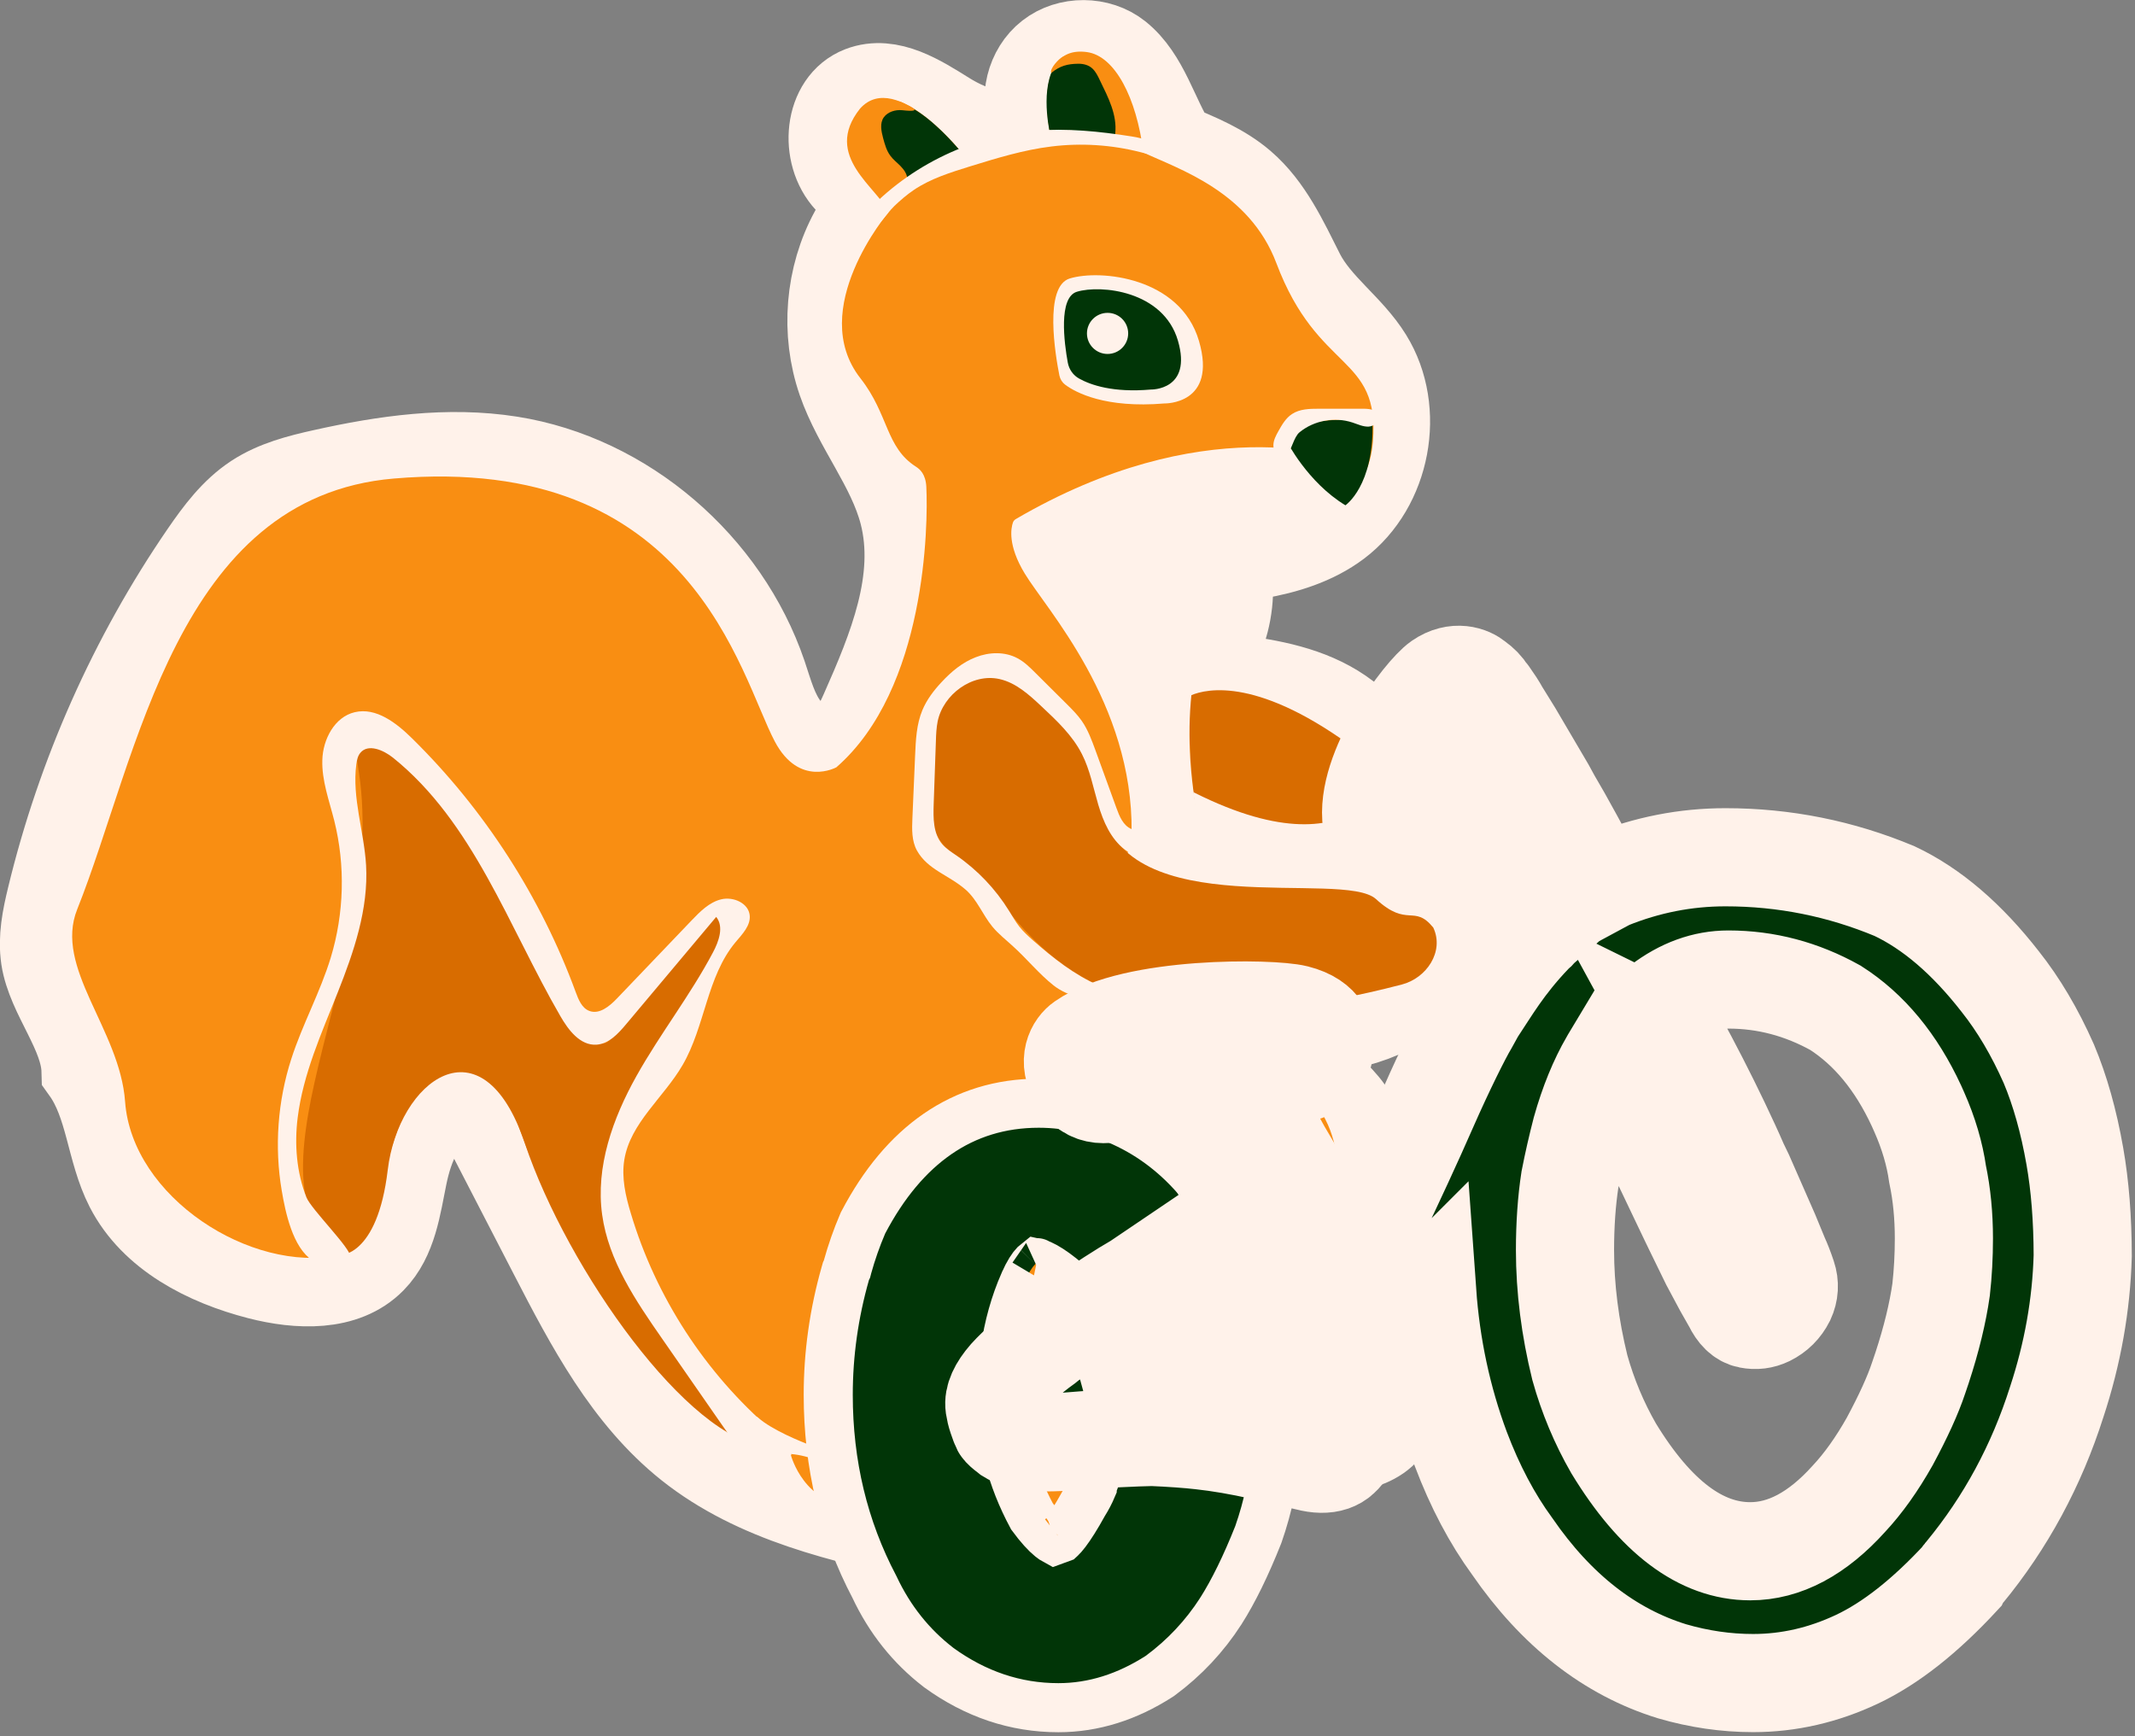 <svg width="348" height="283" viewBox="0 0 348 283" fill="none" xmlns="http://www.w3.org/2000/svg">
<rect x="0" y="0" width="348" height="283" fill="#808080" stroke="none"/>
<g clip-path="url(#clip0)">
<path d="M13.76 174.54C17.72 180.07 17.75 187.5 20.84 193.55C24.89 201.46 33.6 205.89 42.22 208.11C48.57 209.74 56.2 210.11 60.78 205.44C64.26 201.9 64.89 196.56 65.89 191.7C66.88 186.84 68.99 181.48 73.67 179.78C74.65 179.42 75.8 179.28 76.7 179.81C77.41 180.24 77.82 181.01 78.2 181.73C82.14 189.35 86.08 196.98 90.02 204.61C95.91 216.02 102.09 227.78 112.15 235.8C123.18 244.59 137.52 247.83 151.33 250.8C162.77 253.27 174.23 255.74 185.67 258.2C189.7 259.06 195.05 259.33 196.75 255.59C198.64 251.44 193.93 247.45 189.91 245.29C184.76 242.51 179.59 239.74 174.43 236.96C187.97 227.95 206.74 240.64 222.23 235.64C224.52 234.9 227.04 233.22 226.85 230.83C226.77 229.74 226.11 228.77 225.4 227.95C220.86 222.75 213.53 221.17 206.74 219.9C213.44 211.94 218.35 202.5 221.02 192.45C221.84 189.34 222.44 185.94 221.21 182.97C218.83 177.22 210.21 173.93 211.49 167.85C219.86 168.45 228.43 165.27 234.37 159.34C235.99 157.72 237.49 155.72 237.51 153.44C237.53 150.3 234.77 147.86 232.04 146.29C226.4 143.04 219.81 141.45 213.32 141.78C209.47 141.97 205.57 142.8 201.82 141.95C198.07 141.1 194.44 137.78 195.01 133.98C198.15 134.67 201.28 135.36 204.4 136.06C208.37 136.94 212.45 137.82 216.47 137.22C220.49 136.62 224.51 134.22 225.83 130.38C227.85 124.53 222.95 118.53 217.67 115.29C212.39 112.05 205.87 110.98 199.71 110.32C198.54 110.19 197.06 109.85 196.91 108.69C196.83 108.08 197.18 107.5 197.49 106.96C199.59 103.45 200.64 99.35 200.5 95.28C200.47 94.38 200.39 93.44 200.8 92.65C201.49 91.27 203.26 90.92 204.79 90.65C209.53 89.83 214.28 88.37 218.12 85.48C226.22 79.38 228.57 66.88 223.24 58.27C220.15 53.25 214.83 49.8 212.16 44.55C209.51 39.3 206.99 33.73 202.52 29.9C199.32 27.16 195.35 25.51 191.46 23.91C188.28 19.02 186.87 12.56 182.3 8.93C179.1 6.4 174.15 6.37 170.94 8.88C167.72 11.38 166.54 16.17 168.24 19.88C164.62 23.39 158.56 21.33 154.28 18.65C149.99 15.98 145.01 12.74 140.3 14.55C134.75 16.69 134.07 25.13 138.13 29.49C139 30.43 140.05 31.28 140.43 32.51C140.98 34.29 139.89 36.11 139 37.73C134.96 45.1 134.23 54.19 136.97 62.13C139.57 69.64 145.08 76 147.07 83.68C149.86 94.5 145.23 105.69 140.7 115.91C139.77 118 138.71 120.23 136.68 121.27C133.84 122.72 130.25 121.13 128.28 118.64C126.31 116.14 125.52 112.97 124.5 109.96C118.38 92 101.99 77.81 83.22 74.84C73.07 73.24 62.69 74.71 52.66 76.95C48.78 77.81 44.84 78.82 41.53 80.99C38.03 83.29 35.48 86.71 33.11 90.16C21.48 107.12 12.97 126.27 8.13 146.3C7.34 149.55 6.65 152.9 7.15 156.22C8.1 162.34 13.6 168.33 13.76 174.54Z" fill="#FFF2EA" stroke="#FFF2EA" stroke-width="14" stroke-miterlimit="10"/>
<path d="M194.15 113.34C196.69 112.26 205.28 110.26 221.51 122.55C224.77 125.03 224.61 130.05 221.1 132.19C216.5 134.99 208.1 136.28 193.35 128.53C169.54 116.03 187.3 114.1 192.2 113.82C192.87 113.76 193.54 113.61 194.15 113.34Z" fill="#D86C00"/>
<path d="M197.76 89.24C197.76 89.24 222.44 89.19 223.79 71.93C224.91 57.7 214.84 60.91 208.05 42.91C203.64 31.18 191.99 27.52 186.37 24.86C185.25 15.93 181.74 9.12 177.17 8.49C167.92 7.22 171.26 22.32 171.26 22.32C171.26 22.32 162.89 23.28 157.39 25.65C157.39 25.65 146.12 11.04 140.18 17.71C133.97 25.52 143.22 30.62 144.8 34.63C144.8 34.63 131.42 50.4 140.25 61.67C144.9 67.6 144.32 72.91 149.33 76.1C149.91 76.48 150.89 77.26 150.99 79.39C151.29 85.49 151 112.28 136.33 125.08C136.33 125.08 130.28 128.43 126.29 120.87C120.58 110.09 112.82 73.85 64.18 78.01C28.75 81.03 22.51 123.43 12.59 148.22C8.74 157.79 19.54 167.78 20.39 179.58C21.52 195.16 40.92 207.61 55.34 204.61C55.34 204.61 58.18 205.6 63.85 187.05C71.11 163.26 82.7 178.2 83.82 181.52C84.92 184.84 99.34 228.35 128.91 237.2C128.91 237.2 131.13 245.59 139.26 245.31C157.57 244.67 179.05 254.55 188.05 256.74C192.24 257.76 196.92 256.38 191.01 249.37C185.1 242.36 169.2 236.84 162.55 239.04C162.55 239.04 182.14 231.67 183.98 230.19C183.98 230.19 227.28 236.38 225.55 231.21C223.82 226.04 208.88 222.03 199.96 221.16C199.96 221.16 228.42 197.06 213.76 179L209.6 175.54C209.59 175.56 184.43 135.68 197.76 89.24Z" fill="#F98E12"/>
<path d="M222.36 75.73C218.07 74.06 195.85 66.93 165.55 84.63C165.35 84.76 165.19 84.94 165.11 85.16C164.78 86.1 164.24 88.89 167.02 93.48C170.5 99.27 184.69 114.58 184.45 135.68C184.45 135.74 184.45 135.81 184.44 135.87C184.06 137.63 178.2 165.96 180.36 187.12C182.55 208.55 180.44 210.37 162.51 237.33C162.05 238.02 162.57 238.95 163.41 238.89C167.96 238.56 185.53 232.79 192.45 221.38C203.26 203.54 213.77 197.37 209.01 171.83C208.22 167.6 206.43 165.02 206.14 164.21C203.6 156.96 186.17 127.63 197.9 97.99C200.83 90.59 198.31 89.44 198.77 89.41C202.79 89.13 217.44 88.58 223.01 76.86C223.18 76.41 222.8 75.91 222.36 75.73Z" fill="#FFF2EA"/>
<path d="M189.79 65.77C189.79 65.77 198.47 65.99 195.43 55.58C192.39 45.19 179.36 43.88 174.38 45.39C170.09 46.69 172.05 58.03 172.68 61.22C172.81 61.82 173.14 62.35 173.62 62.71C175.35 64 180.16 66.58 189.79 65.77Z" fill="#FFF2EA"/>
<path d="M187.59 63.5C187.59 63.5 194.38 63.67 192 55.53C189.62 47.39 179.42 46.38 175.53 47.56C172.49 48.49 173.46 55.91 174.05 59.13C174.26 60.23 174.93 61.19 175.91 61.72C177.78 62.76 181.42 64.04 187.59 63.5Z" fill="#013507"/>
<path d="M124.92 235.75C124.92 235.75 87.46 203.8 105.21 177.55C116.18 161.33 116.97 154.53 120.13 149.55C120.98 148.21 119.28 146.75 118.06 147.76C113.3 151.71 106.54 158.48 99.43 169.49C99.43 169.49 97.11 172.3 95.21 166.03C93.45 160.23 54.3 102.08 58.29 124.6C63.84 155.9 38.31 190.9 55.34 204.62C55.34 204.62 61.5 204.98 63.2 190.72C64.93 176.21 78.6 165.68 85.55 186.38C92.51 207.09 112.33 234.86 124.92 235.75Z" fill="#D86C00"/>
<path d="M180.53 57.7C182.38 57.7 183.89 56.2 183.89 54.35C183.89 52.5 182.39 51 180.53 51C178.68 51 177.17 52.5 177.17 54.35C177.17 56.2 178.68 57.7 180.53 57.7Z" fill="#FFF2EA"/>
<path d="M223.71 68.86C223.71 68.86 212.52 66.77 209.7 71.85C209.7 71.85 213.09 78.61 219.3 82.37C219.3 82.37 223.97 79.22 223.71 68.86Z" fill="#013507"/>
<path d="M147.46 17.06C147.46 17.06 137.26 16.32 148.34 31.18C148.34 31.18 154.74 26.92 157.39 25.65C157.4 25.66 151.98 18.74 147.46 17.06Z" fill="#013507"/>
<path d="M171.68 11.18C171.68 11.18 177.39 7.22 180.54 13.77C180.54 13.77 182.57 18.97 182.32 23.67C182.32 23.67 177.23 22.18 171.27 22.3C171.27 22.33 169.49 15.38 171.68 11.18Z" fill="#013507"/>
<path d="M179.51 131.61C179.04 129.28 178.41 126.99 177.38 124.85C174.24 118.29 167.25 106.77 158.25 110.51C149.83 114.01 147.94 134.58 155.44 139.17C166.93 146.21 170.57 175.56 228.5 160.49C232.54 159.44 235.45 155.1 233.62 151.21C230.47 147.34 229.44 151.3 224.29 146.57C218.92 141.65 183.4 150.77 179.51 131.61Z" fill="#D86C00"/>
<path d="M45.92 194.08C44.71 186.94 45.26 179.51 47.48 172.62C49.29 166.99 52.19 161.76 53.91 156.11C56.1 148.89 56.31 141.08 54.48 133.77C53.66 130.5 52.43 127.25 52.54 123.88C52.63 120.52 54.54 116.87 57.82 116.1C61.3 115.27 64.61 117.85 67.15 120.35C78.97 131.97 88.16 146.23 93.86 161.78C94.3 162.97 94.84 164.31 96.02 164.78C97.66 165.44 99.35 164.04 100.56 162.77C104.61 158.53 108.68 154.28 112.73 150.04C114.12 148.59 115.61 147.07 117.57 146.6C119.52 146.13 122 147.21 122.2 149.21C122.37 150.89 120.99 152.28 119.9 153.58C115.2 159.19 114.94 167.3 111.26 173.62C108.2 178.9 102.73 183.05 101.76 189.07C101.29 191.98 101.96 194.95 102.82 197.78C106.89 211.43 114.97 223.85 125.78 233.14C127.1 234.27 128.54 235.48 128.99 237.16C127.35 238.8 124.53 238.67 122.53 237.51C120.53 236.35 119.14 234.38 117.82 232.48C114.53 227.73 111.23 223 107.94 218.25C103.62 212.04 99.19 205.52 98.15 198.03C97.06 190.2 99.88 182.31 103.74 175.41C107.6 168.51 112.52 162.24 116.22 155.24C117.18 153.43 118.02 151.07 116.74 149.47C111.84 155.3 106.94 161.15 102.04 166.98C100.75 168.52 99.23 170.17 97.22 170.3C94.57 170.46 92.65 167.93 91.33 165.63C82.88 151.04 77.18 134.06 64.04 123.5C62.48 122.26 59.99 121.19 58.73 122.73C58.3 123.25 58.18 123.92 58.08 124.58C57.36 130.05 59.34 135.51 59.67 141.03C60.08 148.17 57.68 155.16 55.04 161.81C52.39 168.46 49.4 175.1 48.52 182.2C47.98 186.52 48.33 191.11 49.95 195.19C50.74 197.16 57.29 203.59 57.1 204.89C56.74 207.26 52.26 206.3 50.92 205.46C47.7 203.36 46.51 197.57 45.92 194.08Z" fill="#FFF2EA"/>
<path d="M181.97 131.7C180.84 128.59 179.7 125.47 178.57 122.35C177.95 120.67 177.34 118.97 176.32 117.51C175.63 116.52 174.76 115.65 173.91 114.8C172.21 113.12 170.52 111.42 168.82 109.74C167.91 108.83 166.98 107.9 165.84 107.3C163.78 106.2 161.24 106.28 159.06 107.13C156.88 107.96 155.04 109.5 153.45 111.22C152.19 112.57 151.05 114.07 150.34 115.78C149.38 118.09 149.27 120.64 149.16 123.14C149.02 126.55 148.86 129.96 148.72 133.37C148.64 135.18 148.59 137.08 149.46 138.65C151.21 141.79 154.69 142.66 157.4 145.03C159.28 146.67 160.17 149.13 161.75 151.05C162.74 152.26 164 153.22 165.15 154.29C167.4 156.33 169.34 158.74 171.72 160.63C174.1 162.52 178.05 163.4 181.08 162.96C181.41 161.91 180.13 161.1 179.13 160.66C175.11 158.92 171.63 156.16 168.35 153.27C167.58 152.59 166.82 151.89 166.17 151.08C165.52 150.26 165.04 149.37 164.48 148.49C162.27 144.92 159.33 141.82 155.88 139.45C155.08 138.9 154.23 138.36 153.59 137.63C152.09 135.87 152.11 133.34 152.19 131.04C152.32 127.61 152.43 124.19 152.55 120.77C152.58 119.72 152.63 118.66 152.83 117.63C153.73 113.18 158.49 109.69 162.93 110.7C165.59 111.3 167.72 113.23 169.71 115.1C172.23 117.46 174.8 119.86 176.36 122.94C177.67 125.52 178.19 128.39 179.01 131.16C179.83 133.93 181.04 136.73 183.33 138.49C183.79 138.84 184.31 139.15 184.87 139.24C186.07 139.41 187.3 138.34 187.28 137.13C187.25 135.13 185.61 135.57 184.44 135.15C183.06 134.58 182.46 133.05 181.97 131.7Z" fill="#FFF2EA"/>
<path d="M144.13 17.49C142.84 18.35 142 19.86 141.95 21.4C141.89 22.89 142.52 24.34 143.32 25.61C144.12 26.87 145.13 28 145.95 29.26C146.28 29.76 146.77 30.34 147.34 30.16C147.73 30.02 147.89 29.55 147.88 29.14C147.85 28.35 147.34 27.65 146.79 27.08C146.24 26.51 145.59 26.03 145.12 25.38C144.5 24.55 144.22 23.52 143.95 22.53C143.65 21.4 143.37 20.08 144.06 19.12C144.72 18.21 145.98 17.85 147.09 17.97C150.81 18.38 148.37 17.33 147 16.68C145.96 16.18 144.98 16.9 144.13 17.49Z" fill="#F98E12"/>
<path d="M171.35 11.9C172.75 10.74 173.97 10.41 175.79 10.39C176.63 10.39 177.48 10.61 178.08 11.19C178.63 11.72 178.96 12.42 179.29 13.11C180.65 15.92 182.11 18.68 181.78 21.79C181.73 22.25 181.8 22.89 182.27 22.91C182.66 22.91 182.82 22.39 182.84 22C182.95 20.25 183 18.38 182.11 16.87C181.87 16.46 181.56 16.08 181.34 15.68C180.87 14.78 180.79 13.71 180.43 12.76C179.64 10.65 177.36 9.22 175.12 9.43C174 9.54 174.28 8.77 173.26 9.24C172.58 9.56 171.05 11.21 171.35 11.9Z" fill="#F98E12"/>
<path d="M207.56 72.53C207.58 71.74 207.97 71.02 208.35 70.33C208.95 69.26 209.58 68.14 210.62 67.48C211.87 66.66 213.46 66.63 214.95 66.63C217.39 66.63 219.84 66.63 222.28 66.63C223.24 66.63 224.47 66.8 224.74 67.75C224.99 68.63 224.03 69.48 223.12 69.54C222.21 69.6 221.32 69.16 220.46 68.88C217.56 67.92 214.19 68.53 211.82 70.47C210.89 71.22 210.43 73.57 209.9 73.94C208.81 74.65 207.51 74.07 207.56 72.53Z" fill="#FFF2EA"/>
<path d="M132.11 235.59C137.34 237.48 142.76 239.03 148.33 239.3C153.89 239.57 159.65 238.48 164.29 235.43C164.81 235.08 165.38 234.71 165.99 234.82C167 234.99 167.28 236.47 166.68 237.3C166.1 238.13 165.03 238.48 164.05 238.76C159.43 240.05 154.74 241.09 149.99 241.84C148.38 242.09 146.74 242.33 145.1 242.22C138.83 241.8 133.42 236.5 127.17 237.03C126.73 237.06 126.27 237.12 125.88 236.94C125.64 236.81 125.45 236.61 125.3 236.37C124.42 234.99 122.49 230.14 123.54 231.07C125.8 233.1 130.61 235.04 132.11 235.59Z" fill="#FFF2EA"/>
<path d="M196.55 221.01C199.01 220.05 201.56 219.2 203.7 217.66C206.11 215.9 207.92 213.29 210.67 212.13C210.91 212.04 211.16 211.94 211.43 211.97C211.95 212.05 212.27 212.66 212.19 213.18C212.11 213.7 211.76 214.14 211.42 214.55C209.26 217.03 206.53 219.03 203.49 220.34C200.81 221.49 197.9 222.08 195.31 223.44C192.71 224.79 190.55 226.84 188.14 228.49C186.19 229.83 183.27 231.48 180.76 231.08C177.67 230.58 179.62 227.98 181.67 227.51C182.63 227.29 183.4 227.54 184.41 227.13C185.73 226.6 186.98 225.57 188.24 224.9C190.92 223.42 193.69 222.13 196.55 221.01Z" fill="#FFF2EA"/>
<path d="M145.79 33.57C146.78 32.63 147.82 31.73 148.96 30.96C151.72 29.1 154.95 28.11 158.12 27.12C162.47 25.78 166.85 24.43 171.37 23.88C176.22 23.28 181.19 23.6 185.91 24.81C187.12 25.12 188.38 25.49 189.6 25.2C188.94 23.22 186.51 22.56 184.45 22.24C179.22 21.42 173.91 20.87 168.63 21.31C157.82 22.21 147.44 27.44 140.31 35.6C139.16 36.9 138.21 39.12 140.64 38.49C142.56 37.99 144.42 34.87 145.79 33.57Z" fill="#FFF2EA"/>
</g>
<path d="M152.97 271.807L153.017 271.843L153.065 271.878C158.98 276.157 165.482 278.379 172.514 278.379C178.271 278.379 183.75 276.605 188.924 273.289L189.036 273.216L189.144 273.137C193.065 270.235 196.341 266.738 198.972 262.662L198.979 262.65L198.987 262.639C201.068 259.364 203.092 255.204 205.065 250.245L205.095 250.168L205.123 250.089C206.686 245.622 207.713 240.766 208.195 235.507C208.433 233.47 208.563 231.457 208.563 229.456C208.563 226.083 208.358 223.033 207.943 220.339L207.94 220.321L207.937 220.303C206.293 210.254 202.438 201.308 196.341 193.546L196.339 193.543C192.859 189.122 188.731 185.701 183.94 183.346C179.217 181.025 174.329 179.838 169.313 179.838C156.83 179.838 147.291 186.765 140.743 199.217L140.67 199.357L140.608 199.501C139.612 201.821 138.8 204.166 138.136 206.548L138.096 206.692L138.067 206.838C138.063 206.855 138.06 206.867 138.058 206.873L137.897 207.196L137.794 207.555C135.929 214.114 135 220.723 135 227.386C135 238.677 137.496 249.147 142.528 258.694C145.004 263.969 148.481 268.352 152.97 271.807ZM176.691 245.02L176.631 245.117L176.576 245.216C175.435 247.281 174.489 248.769 173.738 249.757C173.363 250.249 173.085 250.552 172.905 250.72C172.887 250.738 172.871 250.752 172.857 250.765C172.488 250.912 172.194 251.023 171.966 251.102C171.816 251.021 171.585 250.876 171.267 250.618C170.474 249.975 169.451 248.88 168.205 247.185C164.833 240.911 163.184 234.448 163.184 227.718C163.184 225.187 163.405 222.691 163.822 220.227L163.831 220.172L163.839 220.118C164.394 216.184 165.431 212.505 166.922 209.109L166.925 209.104C167.647 207.451 168.284 206.536 168.731 206.085C168.827 205.987 168.901 205.924 168.953 205.884C169.011 205.896 169.089 205.916 169.19 205.948C169.458 206.034 169.832 206.19 170.321 206.459C171.277 206.985 172.492 207.844 173.981 209.121C175.254 210.502 176.63 212.561 178.047 215.425C179.456 218.273 180.338 221.027 180.722 223.695L180.73 223.747L180.738 223.798C180.993 225.286 181.134 227.121 181.134 229.335C181.134 230.209 181.056 231.143 180.898 232.134L180.888 232.162L180.761 232.528L180.706 232.91C180.368 235.285 179.589 238.176 178.288 241.583L178.024 242.272V242.465C177.643 243.365 177.199 244.213 176.691 245.02ZM172.782 250.827C172.782 250.827 172.785 250.825 172.79 250.821C172.785 250.825 172.782 250.827 172.782 250.827ZM169.045 205.825C169.045 205.826 169.039 205.829 169.026 205.834C169.039 205.827 169.045 205.824 169.045 205.825Z" fill="#013507" stroke="#FFF2EA" stroke-width="8"/>
<mask id="path-22-outside-1" maskUnits="userSpaceOnUse" x="153.066" y="101" width="195" height="182" fill="black">
<rect fill="white" x="153.066" y="101" width="195" height="182"/>
<path d="M338.196 188.492C337.2 182.796 335.781 177.764 333.954 173.412C331.659 168.229 329.018 163.772 326.029 160.009C320.594 153.028 314.857 148.117 308.804 145.262C300.003 141.59 290.824 139.746 281.253 139.746C274.746 139.746 268.436 140.985 262.307 143.464C261.718 143.751 261.145 144.083 260.556 144.4C259.243 141.786 257.899 139.202 256.51 136.679C255.136 134.156 253.944 132.04 252.917 130.318L251.951 128.55C250.185 125.558 248.434 122.551 246.667 119.559L244.509 116.069C244.071 115.253 243.452 114.316 242.682 113.228C242.591 113.092 242.486 113.001 242.38 112.88C241.972 112.185 241.353 111.551 240.523 110.961C239.602 110.16 237.292 109.239 234.681 111.037C232.054 112.85 222.332 125.528 223.6 134.11C223.615 134.231 224.068 137.163 228.205 138.024C228.597 138.114 228.959 138.145 229.291 138.145C230.318 138.145 231.012 137.797 231.435 137.45C232.628 136.483 232.673 134.941 232.658 134.851C232.658 134.805 233.05 130.665 236.96 124.394C237.051 124.576 237.126 124.742 237.217 124.923L240.236 130.559L240.931 131.844L243.165 135.939L249.656 147.845C250.23 148.903 250.758 149.946 251.317 151.004C251.181 151.124 251.045 151.23 250.924 151.351C250.789 151.487 250.653 151.638 250.517 151.789C250.411 151.88 250.305 151.971 250.185 152.076C250.094 152.167 249.988 152.258 249.913 152.363C245.158 157.335 242.938 161.309 240.553 164.875L239.436 166.9C238.259 168.864 235.511 174.379 232.839 180.453C230.363 186.12 227.193 192.935 224.43 198.722C223.525 200.58 222.015 203.889 219.947 208.589C219.539 207.712 219.207 206.987 218.935 206.428C216.777 201.88 214.512 197.483 212.172 193.237C210.919 190.97 209.832 189.051 208.896 187.51L208.021 185.923C206.421 183.219 204.805 180.529 203.205 177.824L201.409 174.953C203.537 174.923 205.817 174.953 208.308 175.074C208.957 175.165 212.459 175.588 214.527 173.714C215.222 173.095 216.037 171.931 215.961 169.997C216.007 169.257 215.856 166.461 211.236 165.298C207.206 164.285 184.863 163.983 176.485 169.816C175.383 170.571 173.828 172.868 175.881 176.117C176.968 177.824 178.477 178.353 179.836 178.353C180.817 178.353 181.708 178.081 182.266 177.779C182.312 177.764 185.271 176.51 191.264 175.663C191.37 175.92 191.475 176.177 191.626 176.449C192.456 178.232 192.894 179.184 192.94 179.275C192.97 179.381 193.528 180.499 194.585 182.629L197.333 187.706L197.967 188.855L200.005 192.542L202.843 197.679C201.56 198.117 200.322 198.888 199.205 199.643C194.585 202.771 189.95 205.899 185.331 209.027C182.855 210.447 179.61 212.548 175.549 215.343C172.997 217.247 171.518 218.32 171.095 218.546L170.371 219.136C169.042 220.088 167.804 221.085 166.657 222.143C166.038 222.581 165.238 223.336 164.257 224.409C162.626 226.283 161.902 227.9 162.098 229.26C162.188 229.849 162.324 230.453 162.536 231.073C162.838 231.964 163.049 232.523 163.155 232.72C163.26 232.916 163.653 233.264 164.317 233.762L164.468 233.883C165.479 234.503 166.596 234.881 167.789 235.002C169.752 235.213 172.68 235.153 176.56 234.79C178.809 234.609 180.334 234.503 181.134 234.503C184.546 234.337 186.765 234.261 187.807 234.246C191.007 234.382 193.679 234.578 195.808 234.82C198.721 235.138 202.043 235.697 205.741 236.528C206.164 236.649 206.602 236.754 207.055 236.83L213.153 238.28C214.754 238.704 216.097 238.719 217.169 238.356C217.682 238.175 218.135 237.918 218.513 237.555C218.966 237.147 219.313 236.709 219.524 236.225C219.811 235.742 220.188 235.107 220.641 234.276L221.789 232.07C224.174 227.054 225.774 223.79 226.604 222.294L230.092 215.449C230.892 213.817 231.737 212.215 232.613 210.629L232.628 210.614C233.262 219.529 235.073 228.066 238.108 236.21C240.402 242.285 243.195 247.573 246.486 252.076C253.672 262.502 262.367 269.302 272.542 272.445C276.905 273.714 281.298 274.364 285.752 274.364C291.564 274.364 297.21 273.064 302.69 270.48C308.155 267.897 313.801 263.439 319.628 257.138C319.779 256.836 319.975 256.579 320.201 256.352C326.934 248.178 331.946 238.9 335.237 228.549C337.834 220.677 339.253 212.714 339.479 204.69C339.464 198.707 339.042 193.297 338.196 188.492ZM213.546 224.183C213.123 225.694 212.429 227.477 210.889 227.809C210.829 227.824 210.768 227.809 210.693 227.824C208.987 227.401 207.236 227.008 205.424 226.646L203.764 226.343C199.642 225.558 195.581 225.044 191.581 224.832C189.075 224.727 187.475 224.696 186.75 224.742C184.123 224.711 181.497 224.832 178.9 225.104L177.934 225.15C178.19 225.014 178.689 224.666 179.413 224.062C180.712 223.125 182.04 222.188 183.429 221.251C187.52 218.35 192.049 215.615 196.985 213.046L197.725 212.684C199.34 211.868 200.488 211.339 201.167 211.097L202.526 210.523C203.16 210.281 203.794 210.039 204.458 209.752C205.258 209.42 206.104 209.163 206.904 208.846C207.281 208.891 207.643 209.012 208.006 209.254C208.957 209.888 209.515 210.946 210.044 211.958C211.01 213.802 211.976 215.66 212.927 217.504C213.41 218.426 213.893 219.378 214.044 220.42C214.256 221.659 213.893 222.944 213.546 224.183ZM316.397 210.221C315.854 214.044 314.827 218.29 313.302 222.944L312.729 224.636C311.808 227.416 310.238 230.861 308.019 234.986C305.95 238.658 303.731 241.786 301.361 244.325C296.228 250.021 290.869 252.877 285.284 252.877C277.252 252.877 269.825 247.286 263.017 236.105C260.646 231.979 258.805 227.582 257.506 222.928C255.906 216.401 255.091 210.024 255.091 203.799C255.091 199.598 255.363 195.775 255.891 192.315C256.419 189.61 257.038 186.906 257.733 184.216C258.956 179.864 260.496 176.117 262.322 172.959C262.428 172.808 262.534 172.672 262.624 172.521L263.983 175.271C265.16 177.582 266.323 179.94 267.455 182.312L273.282 194.551L275.29 198.752L275.924 200.067L278.732 205.824C279.97 208.166 280.619 209.374 280.679 209.48C280.74 209.571 281.313 210.583 282.385 212.487C283.11 213.998 284 214.86 285.087 215.071C286.174 215.283 287.201 215.162 288.197 214.678C289.48 214.044 290.447 213.077 291.096 211.792C291.654 210.583 291.73 209.344 291.307 208.09C290.884 206.821 290.477 205.778 290.084 204.932L288.514 201.124C287.11 197.936 285.721 194.748 284.317 191.559L283.442 189.746C282.657 187.918 281.63 185.697 280.392 183.098C278.173 178.459 275.788 173.805 273.237 169.136C273.267 169.151 273.312 169.181 273.342 169.196C272.799 167.957 271.788 165.948 270.61 163.711C274.143 161.022 277.841 159.677 281.721 159.677C287.85 159.677 293.662 161.218 299.172 164.285C304.682 167.806 309.075 173.14 312.382 180.272L312.834 181.285C314.359 184.73 315.355 188.114 315.823 191.408C316.518 194.718 316.85 198.208 316.85 201.88C316.85 204.736 316.699 207.516 316.397 210.221Z"/>
</mask>
<path d="M338.196 188.492C337.2 182.796 335.781 177.764 333.954 173.412C331.659 168.229 329.018 163.772 326.029 160.009C320.594 153.028 314.857 148.117 308.804 145.262C300.003 141.59 290.824 139.746 281.253 139.746C274.746 139.746 268.436 140.985 262.307 143.464C261.718 143.751 261.145 144.083 260.556 144.4C259.243 141.786 257.899 139.202 256.51 136.679C255.136 134.156 253.944 132.04 252.917 130.318L251.951 128.55C250.185 125.558 248.434 122.551 246.667 119.559L244.509 116.069C244.071 115.253 243.452 114.316 242.682 113.228C242.591 113.092 242.486 113.001 242.38 112.88C241.972 112.185 241.353 111.551 240.523 110.961C239.602 110.16 237.292 109.239 234.681 111.037C232.054 112.85 222.332 125.528 223.6 134.11C223.615 134.231 224.068 137.163 228.205 138.024C228.597 138.114 228.959 138.145 229.291 138.145C230.318 138.145 231.012 137.797 231.435 137.45C232.628 136.483 232.673 134.941 232.658 134.851C232.658 134.805 233.05 130.665 236.96 124.394C237.051 124.576 237.126 124.742 237.217 124.923L240.236 130.559L240.931 131.844L243.165 135.939L249.656 147.845C250.23 148.903 250.758 149.946 251.317 151.004C251.181 151.124 251.045 151.23 250.924 151.351C250.789 151.487 250.653 151.638 250.517 151.789C250.411 151.88 250.305 151.971 250.185 152.076C250.094 152.167 249.988 152.258 249.913 152.363C245.158 157.335 242.938 161.309 240.553 164.875L239.436 166.9C238.259 168.864 235.511 174.379 232.839 180.453C230.363 186.12 227.193 192.935 224.43 198.722C223.525 200.58 222.015 203.889 219.947 208.589C219.539 207.712 219.207 206.987 218.935 206.428C216.777 201.88 214.512 197.483 212.172 193.237C210.919 190.97 209.832 189.051 208.896 187.51L208.021 185.923C206.421 183.219 204.805 180.529 203.205 177.824L201.409 174.953C203.537 174.923 205.817 174.953 208.308 175.074C208.957 175.165 212.459 175.588 214.527 173.714C215.222 173.095 216.037 171.931 215.961 169.997C216.007 169.257 215.856 166.461 211.236 165.298C207.206 164.285 184.863 163.983 176.485 169.816C175.383 170.571 173.828 172.868 175.881 176.117C176.968 177.824 178.477 178.353 179.836 178.353C180.817 178.353 181.708 178.081 182.266 177.779C182.312 177.764 185.271 176.51 191.264 175.663C191.37 175.92 191.475 176.177 191.626 176.449C192.456 178.232 192.894 179.184 192.94 179.275C192.97 179.381 193.528 180.499 194.585 182.629L197.333 187.706L197.967 188.855L200.005 192.542L202.843 197.679C201.56 198.117 200.322 198.888 199.205 199.643C194.585 202.771 189.95 205.899 185.331 209.027C182.855 210.447 179.61 212.548 175.549 215.343C172.997 217.247 171.518 218.32 171.095 218.546L170.371 219.136C169.042 220.088 167.804 221.085 166.657 222.143C166.038 222.581 165.238 223.336 164.257 224.409C162.626 226.283 161.902 227.9 162.098 229.26C162.188 229.849 162.324 230.453 162.536 231.073C162.838 231.964 163.049 232.523 163.155 232.72C163.26 232.916 163.653 233.264 164.317 233.762L164.468 233.883C165.479 234.503 166.596 234.881 167.789 235.002C169.752 235.213 172.68 235.153 176.56 234.79C178.809 234.609 180.334 234.503 181.134 234.503C184.546 234.337 186.765 234.261 187.807 234.246C191.007 234.382 193.679 234.578 195.808 234.82C198.721 235.138 202.043 235.697 205.741 236.528C206.164 236.649 206.602 236.754 207.055 236.83L213.153 238.28C214.754 238.704 216.097 238.719 217.169 238.356C217.682 238.175 218.135 237.918 218.513 237.555C218.966 237.147 219.313 236.709 219.524 236.225C219.811 235.742 220.188 235.107 220.641 234.276L221.789 232.07C224.174 227.054 225.774 223.79 226.604 222.294L230.092 215.449C230.892 213.817 231.737 212.215 232.613 210.629L232.628 210.614C233.262 219.529 235.073 228.066 238.108 236.21C240.402 242.285 243.195 247.573 246.486 252.076C253.672 262.502 262.367 269.302 272.542 272.445C276.905 273.714 281.298 274.364 285.752 274.364C291.564 274.364 297.21 273.064 302.69 270.48C308.155 267.897 313.801 263.439 319.628 257.138C319.779 256.836 319.975 256.579 320.201 256.352C326.934 248.178 331.946 238.9 335.237 228.549C337.834 220.677 339.253 212.714 339.479 204.69C339.464 198.707 339.042 193.297 338.196 188.492ZM213.546 224.183C213.123 225.694 212.429 227.477 210.889 227.809C210.829 227.824 210.768 227.809 210.693 227.824C208.987 227.401 207.236 227.008 205.424 226.646L203.764 226.343C199.642 225.558 195.581 225.044 191.581 224.832C189.075 224.727 187.475 224.696 186.75 224.742C184.123 224.711 181.497 224.832 178.9 225.104L177.934 225.15C178.19 225.014 178.689 224.666 179.413 224.062C180.712 223.125 182.04 222.188 183.429 221.251C187.52 218.35 192.049 215.615 196.985 213.046L197.725 212.684C199.34 211.868 200.488 211.339 201.167 211.097L202.526 210.523C203.16 210.281 203.794 210.039 204.458 209.752C205.258 209.42 206.104 209.163 206.904 208.846C207.281 208.891 207.643 209.012 208.006 209.254C208.957 209.888 209.515 210.946 210.044 211.958C211.01 213.802 211.976 215.66 212.927 217.504C213.41 218.426 213.893 219.378 214.044 220.42C214.256 221.659 213.893 222.944 213.546 224.183ZM316.397 210.221C315.854 214.044 314.827 218.29 313.302 222.944L312.729 224.636C311.808 227.416 310.238 230.861 308.019 234.986C305.95 238.658 303.731 241.786 301.361 244.325C296.228 250.021 290.869 252.877 285.284 252.877C277.252 252.877 269.825 247.286 263.017 236.105C260.646 231.979 258.805 227.582 257.506 222.928C255.906 216.401 255.091 210.024 255.091 203.799C255.091 199.598 255.363 195.775 255.891 192.315C256.419 189.61 257.038 186.906 257.733 184.216C258.956 179.864 260.496 176.117 262.322 172.959C262.428 172.808 262.534 172.672 262.624 172.521L263.983 175.271C265.16 177.582 266.323 179.94 267.455 182.312L273.282 194.551L275.29 198.752L275.924 200.067L278.732 205.824C279.97 208.166 280.619 209.374 280.679 209.48C280.74 209.571 281.313 210.583 282.385 212.487C283.11 213.998 284 214.86 285.087 215.071C286.174 215.283 287.201 215.162 288.197 214.678C289.48 214.044 290.447 213.077 291.096 211.792C291.654 210.583 291.73 209.344 291.307 208.09C290.884 206.821 290.477 205.778 290.084 204.932L288.514 201.124C287.11 197.936 285.721 194.748 284.317 191.559L283.442 189.746C282.657 187.918 281.63 185.697 280.392 183.098C278.173 178.459 275.788 173.805 273.237 169.136C273.267 169.151 273.312 169.181 273.342 169.196C272.799 167.957 271.788 165.948 270.61 163.711C274.143 161.022 277.841 159.677 281.721 159.677C287.85 159.677 293.662 161.218 299.172 164.285C304.682 167.806 309.075 173.14 312.382 180.272L312.834 181.285C314.359 184.73 315.355 188.114 315.823 191.408C316.518 194.718 316.85 198.208 316.85 201.88C316.85 204.736 316.699 207.516 316.397 210.221Z" fill="#013507"/>
<path d="M338.196 188.492C337.2 182.796 335.781 177.764 333.954 173.412C331.659 168.229 329.018 163.772 326.029 160.009C320.594 153.028 314.857 148.117 308.804 145.262C300.003 141.59 290.824 139.746 281.253 139.746C274.746 139.746 268.436 140.985 262.307 143.464C261.718 143.751 261.145 144.083 260.556 144.4C259.243 141.786 257.899 139.202 256.51 136.679C255.136 134.156 253.944 132.04 252.917 130.318L251.951 128.55C250.185 125.558 248.434 122.551 246.667 119.559L244.509 116.069C244.071 115.253 243.452 114.316 242.682 113.228C242.591 113.092 242.486 113.001 242.38 112.88C241.972 112.185 241.353 111.551 240.523 110.961C239.602 110.16 237.292 109.239 234.681 111.037C232.054 112.85 222.332 125.528 223.6 134.11C223.615 134.231 224.068 137.163 228.205 138.024C228.597 138.114 228.959 138.145 229.291 138.145C230.318 138.145 231.012 137.797 231.435 137.45C232.628 136.483 232.673 134.941 232.658 134.851C232.658 134.805 233.05 130.665 236.96 124.394C237.051 124.576 237.126 124.742 237.217 124.923L240.236 130.559L240.931 131.844L243.165 135.939L249.656 147.845C250.23 148.903 250.758 149.946 251.317 151.004C251.181 151.124 251.045 151.23 250.924 151.351C250.789 151.487 250.653 151.638 250.517 151.789C250.411 151.88 250.305 151.971 250.185 152.076C250.094 152.167 249.988 152.258 249.913 152.363C245.158 157.335 242.938 161.309 240.553 164.875L239.436 166.9C238.259 168.864 235.511 174.379 232.839 180.453C230.363 186.12 227.193 192.935 224.43 198.722C223.525 200.58 222.015 203.889 219.947 208.589C219.539 207.712 219.207 206.987 218.935 206.428C216.777 201.88 214.512 197.483 212.172 193.237C210.919 190.97 209.832 189.051 208.896 187.51L208.021 185.923C206.421 183.219 204.805 180.529 203.205 177.824L201.409 174.953C203.537 174.923 205.817 174.953 208.308 175.074C208.957 175.165 212.459 175.588 214.527 173.714C215.222 173.095 216.037 171.931 215.961 169.997C216.007 169.257 215.856 166.461 211.236 165.298C207.206 164.285 184.863 163.983 176.485 169.816C175.383 170.571 173.828 172.868 175.881 176.117C176.968 177.824 178.477 178.353 179.836 178.353C180.817 178.353 181.708 178.081 182.266 177.779C182.312 177.764 185.271 176.51 191.264 175.663C191.37 175.92 191.475 176.177 191.626 176.449C192.456 178.232 192.894 179.184 192.94 179.275C192.97 179.381 193.528 180.499 194.585 182.629L197.333 187.706L197.967 188.855L200.005 192.542L202.843 197.679C201.56 198.117 200.322 198.888 199.205 199.643C194.585 202.771 189.95 205.899 185.331 209.027C182.855 210.447 179.61 212.548 175.549 215.343C172.997 217.247 171.518 218.32 171.095 218.546L170.371 219.136C169.042 220.088 167.804 221.085 166.657 222.143C166.038 222.581 165.238 223.336 164.257 224.409C162.626 226.283 161.902 227.9 162.098 229.26C162.188 229.849 162.324 230.453 162.536 231.073C162.838 231.964 163.049 232.523 163.155 232.72C163.26 232.916 163.653 233.264 164.317 233.762L164.468 233.883C165.479 234.503 166.596 234.881 167.789 235.002C169.752 235.213 172.68 235.153 176.56 234.79C178.809 234.609 180.334 234.503 181.134 234.503C184.546 234.337 186.765 234.261 187.807 234.246C191.007 234.382 193.679 234.578 195.808 234.82C198.721 235.138 202.043 235.697 205.741 236.528C206.164 236.649 206.602 236.754 207.055 236.83L213.153 238.28C214.754 238.704 216.097 238.719 217.169 238.356C217.682 238.175 218.135 237.918 218.513 237.555C218.966 237.147 219.313 236.709 219.524 236.225C219.811 235.742 220.188 235.107 220.641 234.276L221.789 232.07C224.174 227.054 225.774 223.79 226.604 222.294L230.092 215.449C230.892 213.817 231.737 212.215 232.613 210.629L232.628 210.614C233.262 219.529 235.073 228.066 238.108 236.21C240.402 242.285 243.195 247.573 246.486 252.076C253.672 262.502 262.367 269.302 272.542 272.445C276.905 273.714 281.298 274.364 285.752 274.364C291.564 274.364 297.21 273.064 302.69 270.48C308.155 267.897 313.801 263.439 319.628 257.138C319.779 256.836 319.975 256.579 320.201 256.352C326.934 248.178 331.946 238.9 335.237 228.549C337.834 220.677 339.253 212.714 339.479 204.69C339.464 198.707 339.042 193.297 338.196 188.492ZM213.546 224.183C213.123 225.694 212.429 227.477 210.889 227.809C210.829 227.824 210.768 227.809 210.693 227.824C208.987 227.401 207.236 227.008 205.424 226.646L203.764 226.343C199.642 225.558 195.581 225.044 191.581 224.832C189.075 224.727 187.475 224.696 186.75 224.742C184.123 224.711 181.497 224.832 178.9 225.104L177.934 225.15C178.19 225.014 178.689 224.666 179.413 224.062C180.712 223.125 182.04 222.188 183.429 221.251C187.52 218.35 192.049 215.615 196.985 213.046L197.725 212.684C199.34 211.868 200.488 211.339 201.167 211.097L202.526 210.523C203.16 210.281 203.794 210.039 204.458 209.752C205.258 209.42 206.104 209.163 206.904 208.846C207.281 208.891 207.643 209.012 208.006 209.254C208.957 209.888 209.515 210.946 210.044 211.958C211.01 213.802 211.976 215.66 212.927 217.504C213.41 218.426 213.893 219.378 214.044 220.42C214.256 221.659 213.893 222.944 213.546 224.183ZM316.397 210.221C315.854 214.044 314.827 218.29 313.302 222.944L312.729 224.636C311.808 227.416 310.238 230.861 308.019 234.986C305.95 238.658 303.731 241.786 301.361 244.325C296.228 250.021 290.869 252.877 285.284 252.877C277.252 252.877 269.825 247.286 263.017 236.105C260.646 231.979 258.805 227.582 257.506 222.928C255.906 216.401 255.091 210.024 255.091 203.799C255.091 199.598 255.363 195.775 255.891 192.315C256.419 189.61 257.038 186.906 257.733 184.216C258.956 179.864 260.496 176.117 262.322 172.959C262.428 172.808 262.534 172.672 262.624 172.521L263.983 175.271C265.16 177.582 266.323 179.94 267.455 182.312L273.282 194.551L275.29 198.752L275.924 200.067L278.732 205.824C279.97 208.166 280.619 209.374 280.679 209.48C280.74 209.571 281.313 210.583 282.385 212.487C283.11 213.998 284 214.86 285.087 215.071C286.174 215.283 287.201 215.162 288.197 214.678C289.48 214.044 290.447 213.077 291.096 211.792C291.654 210.583 291.73 209.344 291.307 208.09C290.884 206.821 290.477 205.778 290.084 204.932L288.514 201.124C287.11 197.936 285.721 194.748 284.317 191.559L283.442 189.746C282.657 187.918 281.63 185.697 280.392 183.098C278.173 178.459 275.788 173.805 273.237 169.136C273.267 169.151 273.312 169.181 273.342 169.196C272.799 167.957 271.788 165.948 270.61 163.711C274.143 161.022 277.841 159.677 281.721 159.677C287.85 159.677 293.662 161.218 299.172 164.285C304.682 167.806 309.075 173.14 312.382 180.272L312.834 181.285C314.359 184.73 315.355 188.114 315.823 191.408C316.518 194.718 316.85 198.208 316.85 201.88C316.85 204.736 316.699 207.516 316.397 210.221Z" stroke="#FFF2EA" stroke-width="16" mask="url(#path-22-outside-1)"/>
<defs>
<clipPath id="clip0">
<rect width="244.49" height="265.74" fill="white"/>
</clipPath>
</defs>
</svg>
